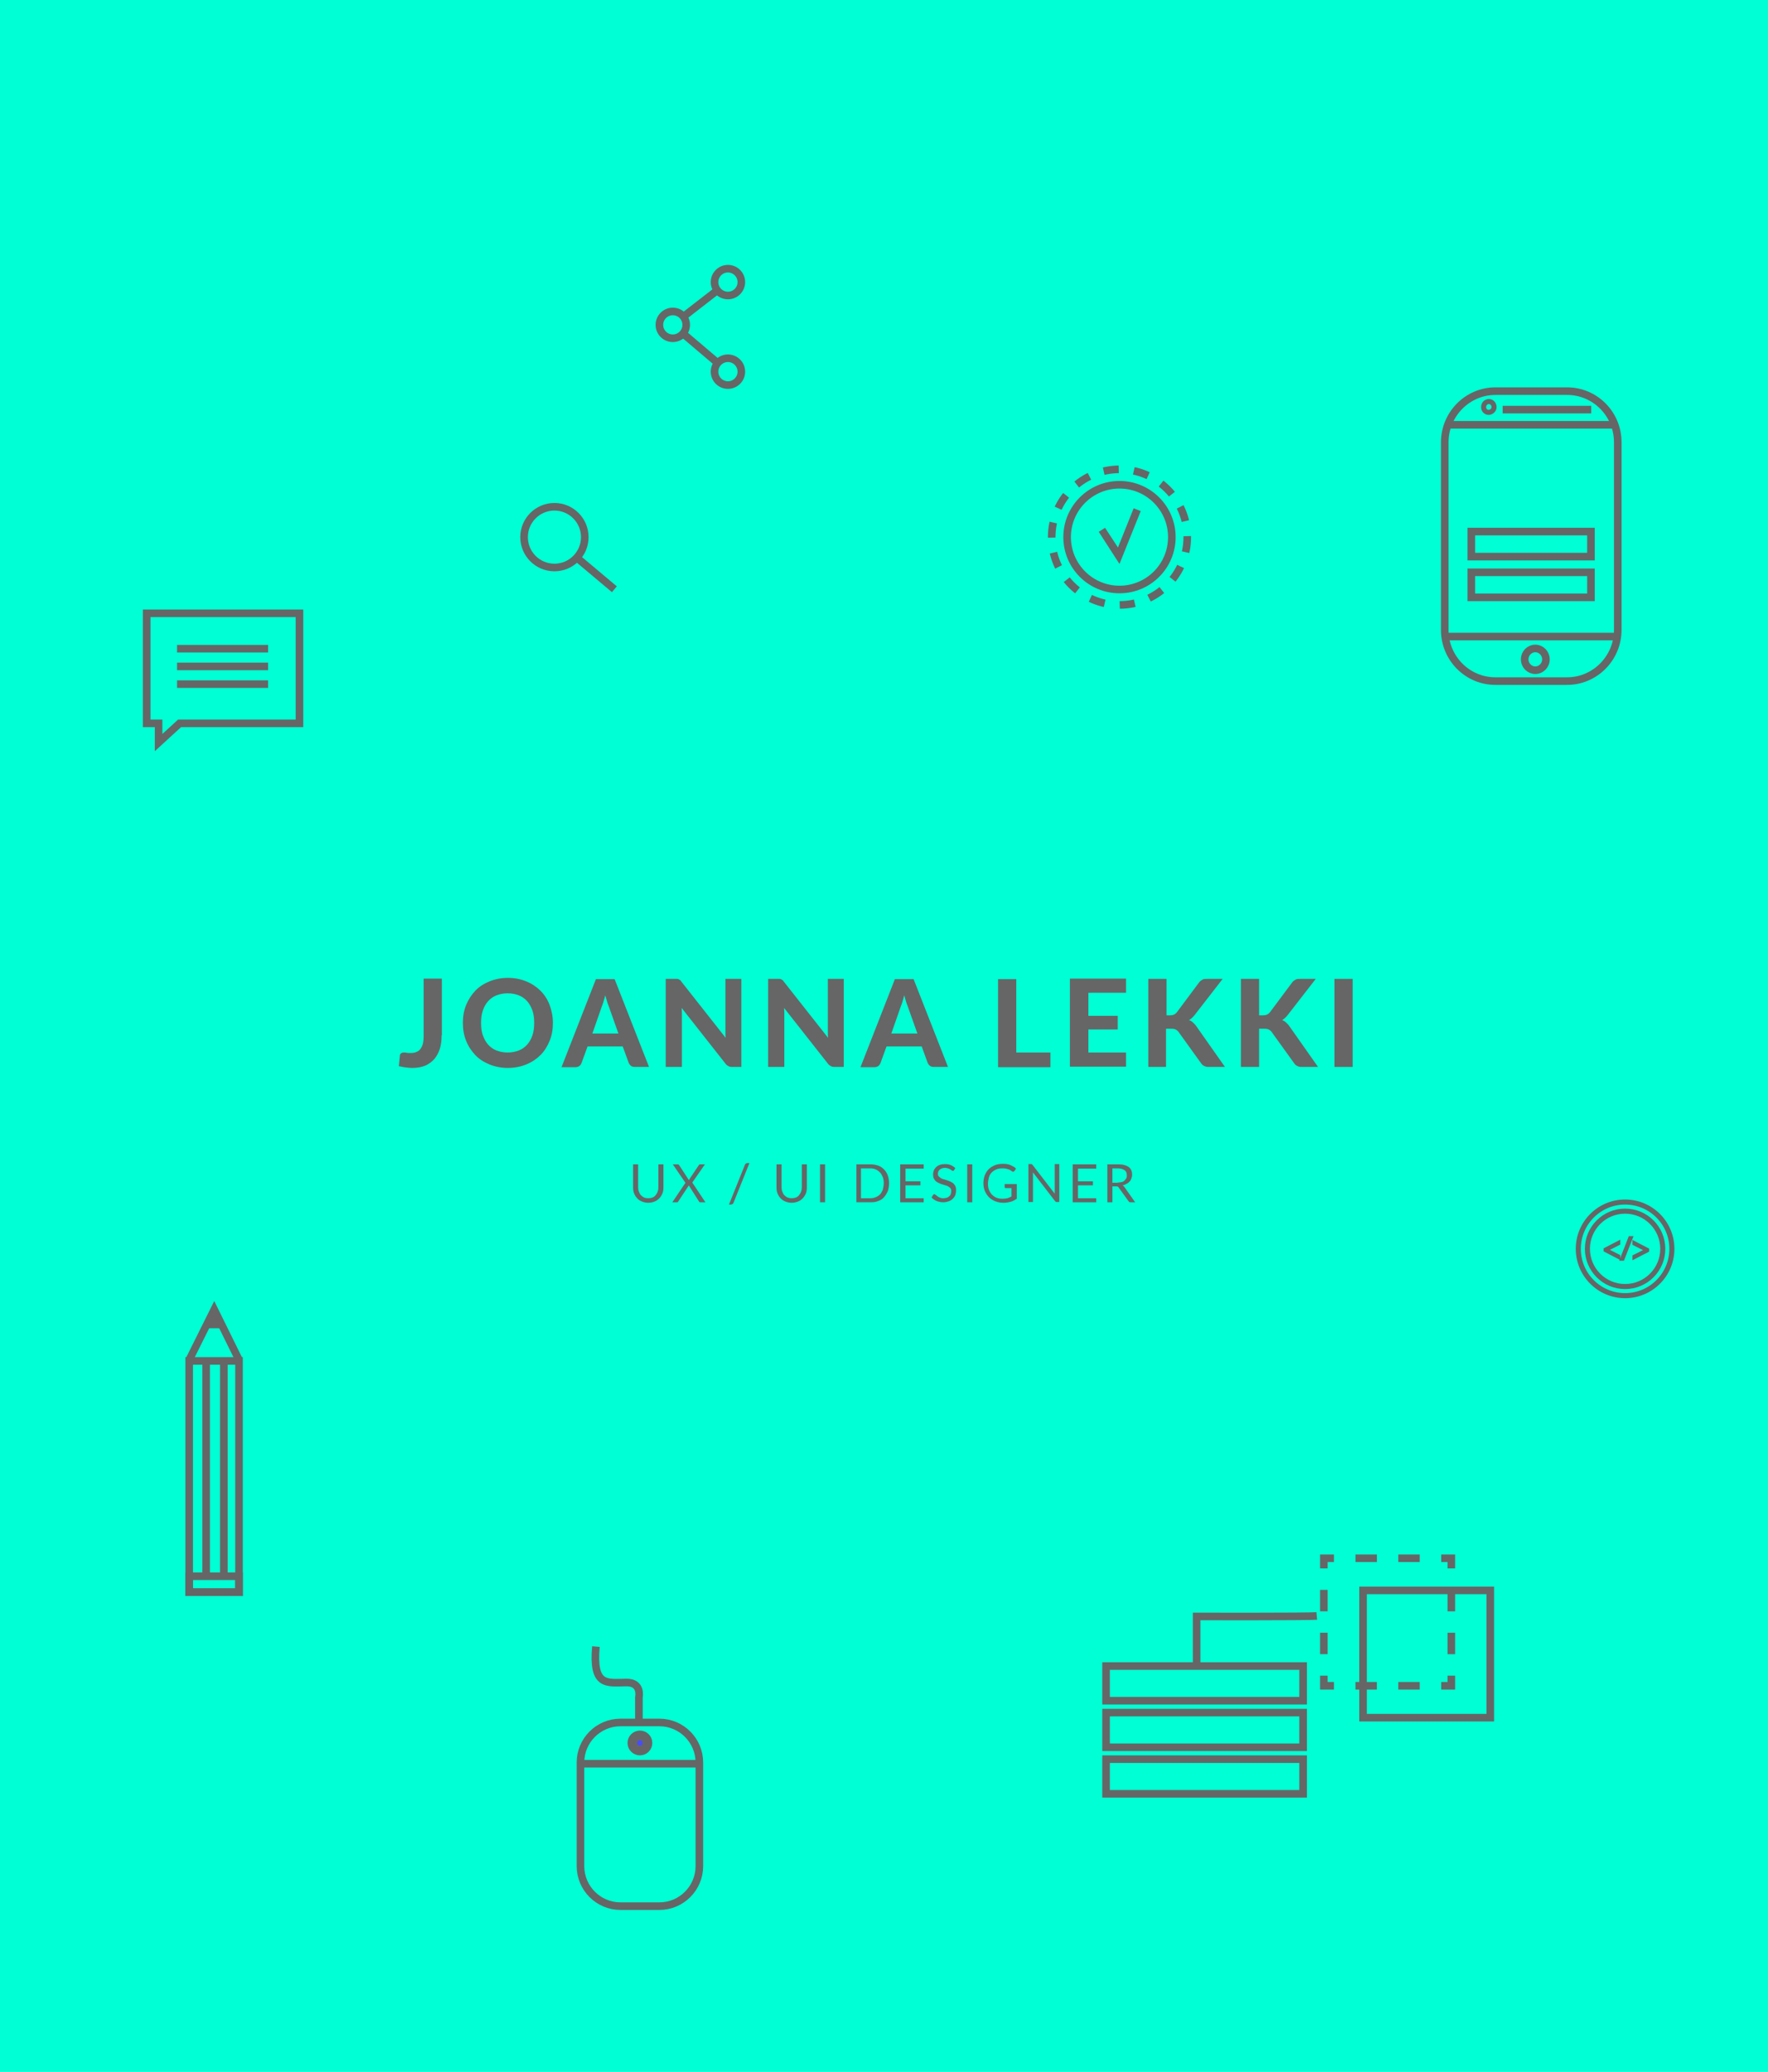 <?xml version="1.0" encoding="utf-8"?>
<!-- Generator: Adobe Illustrator 19.2.1, SVG Export Plug-In . SVG Version: 6.00 Build 0)  -->
<svg version="1.1" id="Layer_1" xmlns="http://www.w3.org/2000/svg" xmlns:xlink="http://www.w3.org/1999/xlink" x="0px" y="0px"
	 viewBox="0 0 699 818.9" style="enable-background:new 0 0 699 818.9;" xml:space="preserve">
<style type="text/css">
	.st0{fill:#00FFD4;stroke:#666666;stroke-width:3;stroke-miterlimit:10;}
	.st1{fill:none;stroke:#666666;stroke-width:3;stroke-miterlimit:10;}
	.st2{fill:#484CFF;stroke:#666666;stroke-width:6;stroke-miterlimit:10;}
	.st3{fill:#00FFD4;stroke:#666666;stroke-width:2;stroke-miterlimit:10;}
	.st4{fill:#666666;}
	.st5{fill:none;stroke:#666666;stroke-width:2;stroke-miterlimit:10;}
	.st6{fill:#484CFF;stroke:#666666;stroke-miterlimit:10;}
	.st7{fill:none;stroke:#666666;stroke-width:3;stroke-miterlimit:10;stroke-dasharray:8.47,8.47;}
	.st8{fill:none;stroke:#666666;stroke-width:3;stroke-miterlimit:10;stroke-dasharray:6,6;}
	.st9{enable-background:new    ;}
</style>
<title>back</title>
<rect x="-12" y="-77.1" class="st0" width="734.3" height="944"/>
<g>
	<path class="st1" d="M245.3,680.8h15.4c8.7,0,15.8,7.1,15.8,15.8v41c0,8.7-7.1,15.8-15.8,15.8h-15.4c-8.7,0-15.8-7.1-15.8-15.8v-41
		C229.5,687.9,236.6,680.8,245.3,680.8z"/>
	<circle class="st2" cx="253" cy="688.9" r="1.9"/>
	<line class="st1" x1="229.1" y1="697.1" x2="277.1" y2="697.1"/>
	<path class="st1" d="M252.6,681.6v-10.8c0,0,1.3-5.9-5-5.8c-7.8,0.1-13.4,1.6-12-14.2"/>
</g>
<g>
	<path class="st1" d="M591.2,154.6h28.4c11,0,20,9,20,20.2V249c0,11.1-9,20.2-20,20.2h-28.4c-11,0-20-9-20-20.2v-74.2
		C571.2,163.7,580.2,154.6,591.2,154.6z"/>
	<ellipse class="st0" cx="607" cy="260.6" rx="4.2" ry="4.3"/>
	<path class="st3" d="M587.8,158.9c1-0.5,2.3,0,2.7,1.1c0.5,1.1,0,2.3-1.1,2.8c-1,0.5-2.3,0-2.7-1.1
		C586.3,160.6,586.8,159.3,587.8,158.9z"/>
	<rect x="581.7" y="210.1" class="st0" width="47.3" height="9.9"/>
	<rect x="581.7" y="226.2" class="st0" width="47.3" height="9.9"/>
	<line class="st1" x1="571.1" y1="251.6" x2="640.1" y2="251.6"/>
	<line class="st1" x1="594.1" y1="161.9" x2="629.1" y2="161.9"/>
	<line class="st1" x1="573.1" y1="167.9" x2="638.1" y2="167.9"/>
</g>
<path class="st4" d="M84.9,519.8l2.4,4.8c0.1,0.1,0,0.3-0.1,0.4c0,0-0.1,0-0.1,0h-4.8c-0.2,0-0.3-0.1-0.3-0.3c0,0,0-0.1,0-0.1
	l2.4-4.8c0.1-0.1,0.2-0.2,0.4-0.1C84.9,519.7,84.9,519.7,84.9,519.8z"/>
<polygon class="st0" points="118.4,285.9 71,285.9 62.7,293.5 62.7,285.9 58,285.9 58,242.4 118.4,242.4 "/>
<line class="st1" x1="70" y1="256.4" x2="106" y2="256.4"/>
<line class="st1" x1="70" y1="263.4" x2="106" y2="263.4"/>
<line class="st1" x1="70" y1="270.4" x2="106" y2="270.4"/>
<circle class="st3" cx="642.5" cy="493.6" r="14.9"/>
<circle class="st5" cx="642.5" cy="493.6" r="18.5"/>
<g>
	<circle class="st1" cx="219.2" cy="212.3" r="12"/>
	<line class="st1" x1="227.9" y1="220.3" x2="242.9" y2="232.9"/>
</g>
<path class="st6" d="M634.5,493.7l5.6-2.9v0.8l-4.7,2.4l0,0l4.7,2.4v0.8l-5.6-2.9V493.7L634.5,493.7z"/>
<path class="st6" d="M640.9,497.8l3.4-8.7h0.8l-3.4,8.7H640.9L640.9,497.8z"/>
<path class="st6" d="M651.5,494.4l-5.6,2.9v-0.8l4.8-2.4l0,0l-4.8-2.4v-0.8l5.6,2.9V494.4L651.5,494.4z"/>
<rect x="74.8" y="537.9" class="st0" width="19.7" height="91.4"/>
<rect x="74.8" y="623" class="st1" width="19.7" height="6.3"/>
<polyline class="st1" points="74.8,537.5 84.7,517.6 94.5,537.5 "/>
<line class="st1" x1="88.5" y1="537.9" x2="88.5" y2="623.9"/>
<line class="st1" x1="81.5" y1="537.9" x2="81.5" y2="623.9"/>
<g>
	<polyline class="st1" points="573.8,662.3 573.8,666.3 569.8,666.3 	"/>
	<line class="st7" x1="561.3" y1="666.3" x2="531.7" y2="666.3"/>
	<polyline class="st1" points="527.4,666.3 523.4,666.3 523.4,662.3 	"/>
	<line class="st7" x1="523.4" y1="653.8" x2="523.4" y2="624.2"/>
	<polyline class="st1" points="523.4,619.9 523.4,615.9 527.4,615.9 	"/>
	<line class="st7" x1="535.9" y1="615.9" x2="565.6" y2="615.9"/>
	<polyline class="st1" points="569.8,615.9 573.8,615.9 573.8,619.9 	"/>
	<line class="st7" x1="573.8" y1="628.4" x2="573.8" y2="658"/>
	<rect x="538.9" y="628.6" class="st1" width="50.3" height="50.3"/>
	<path class="st1" d="M520.6,638.7c-3.2,0.3-47.5,0.2-47.5,0.2v19"/>
	<rect x="437.3" y="658.5" class="st0" width="77.9" height="13.7"/>
	<rect x="437.3" y="676.9" class="st0" width="77.9" height="13.7"/>
	<rect x="437.3" y="695.3" class="st0" width="77.9" height="13.7"/>
</g>
<g>
	<circle class="st0" cx="442.6" cy="212.3" r="20.7"/>
	<circle class="st8" cx="442.6" cy="212.3" r="26.8"/>
	<polygon class="st4" points="442.6,222.9 434.4,210.2 436.9,208.6 442,216.4 448.2,200.9 451,202 	"/>
</g>
<g>
	<polyline class="st1" points="287.8,146.9 266,128.4 287.8,111.5 	"/>
	<circle class="st0" cx="287.8" cy="146.9" r="5.3"/>
	<circle class="st0" cx="266" cy="128.4" r="5.3"/>
	<circle class="st0" cx="287.8" cy="111.5" r="5.3"/>
</g>
<g class="st9">
	<path class="st4" d="M256.3,473.6c0.6,0,1.2-0.1,1.7-0.3c0.5-0.2,0.9-0.5,1.2-0.9c0.3-0.4,0.6-0.8,0.8-1.4c0.2-0.5,0.3-1.1,0.3-1.7
		v-9.1h2v9.1c0,0.9-0.1,1.7-0.4,2.4c-0.3,0.7-0.7,1.4-1.2,1.9c-0.5,0.5-1.1,1-1.9,1.3c-0.7,0.3-1.6,0.5-2.5,0.5s-1.8-0.2-2.5-0.5
		c-0.7-0.3-1.4-0.7-1.9-1.3c-0.5-0.5-0.9-1.2-1.2-1.9c-0.3-0.7-0.4-1.5-0.4-2.4v-9.1h2v9.1c0,0.6,0.1,1.2,0.3,1.7
		c0.2,0.5,0.4,1,0.8,1.4s0.8,0.7,1.2,0.9C255.1,473.5,255.7,473.6,256.3,473.6z"/>
	<path class="st4" d="M278.9,475.2h-2c-0.2,0-0.3,0-0.4-0.1c-0.1-0.1-0.2-0.2-0.2-0.3l-4-6.3c-0.1,0.2-0.1,0.3-0.2,0.4l-3.9,5.9
		c-0.1,0.1-0.1,0.2-0.2,0.3c-0.1,0.1-0.2,0.1-0.3,0.1h-1.9l5.2-7.7l-5-7.3h2c0.1,0,0.3,0,0.3,0.1s0.1,0.1,0.2,0.2l3.9,6
		c0-0.1,0.1-0.3,0.2-0.5l3.7-5.5c0.1-0.1,0.1-0.2,0.2-0.2c0.1-0.1,0.2-0.1,0.3-0.1h1.9l-5,7.2L278.9,475.2z"/>
	<path class="st4" d="M290,475.4c-0.1,0.2-0.2,0.4-0.4,0.5c-0.2,0.1-0.4,0.2-0.6,0.2h-0.8l6.3-15.7c0.1-0.2,0.2-0.4,0.4-0.5
		c0.2-0.1,0.4-0.2,0.6-0.2h0.8L290,475.4z"/>
	<path class="st4" d="M313,473.6c0.6,0,1.2-0.1,1.7-0.3c0.5-0.2,0.9-0.5,1.2-0.9c0.3-0.4,0.6-0.8,0.8-1.4c0.2-0.5,0.3-1.1,0.3-1.7
		v-9.1h2v9.1c0,0.9-0.1,1.7-0.4,2.4c-0.3,0.7-0.7,1.4-1.2,1.9c-0.5,0.5-1.1,1-1.9,1.3c-0.7,0.3-1.6,0.5-2.5,0.5s-1.8-0.2-2.5-0.5
		c-0.7-0.3-1.4-0.7-1.9-1.3c-0.5-0.5-0.9-1.2-1.2-1.9c-0.3-0.7-0.4-1.5-0.4-2.4v-9.1h2v9.1c0,0.6,0.1,1.2,0.3,1.7
		c0.2,0.5,0.4,1,0.8,1.4s0.8,0.7,1.2,0.9C311.9,473.5,312.4,473.6,313,473.6z"/>
	<path class="st4" d="M326.2,475.2h-2v-15h2V475.2z"/>
	<path class="st4" d="M351.5,467.7c0,1.1-0.2,2.2-0.5,3.1c-0.4,0.9-0.9,1.7-1.5,2.4s-1.4,1.2-2.3,1.5c-0.9,0.4-1.9,0.5-3,0.5h-5.6
		v-15h5.6c1.1,0,2.1,0.2,3,0.5s1.7,0.9,2.3,1.5s1.2,1.5,1.5,2.4C351.3,465.5,351.5,466.5,351.5,467.7z M349.4,467.7
		c0-0.9-0.1-1.8-0.4-2.5c-0.3-0.7-0.6-1.3-1.1-1.8c-0.5-0.5-1-0.9-1.7-1.2c-0.7-0.3-1.4-0.4-2.2-0.4h-3.6v11.8h3.6
		c0.8,0,1.5-0.1,2.2-0.4c0.7-0.3,1.2-0.6,1.7-1.1c0.5-0.5,0.8-1.1,1.1-1.8C349.2,469.4,349.4,468.6,349.4,467.7z"/>
	<path class="st4" d="M365.2,473.5l0,1.7h-9.3v-15h9.3v1.7h-7.2v5h5.9v1.6h-5.9v5.1H365.2z"/>
	<path class="st4" d="M377.2,462.5c-0.1,0.1-0.1,0.2-0.2,0.2c-0.1,0.1-0.2,0.1-0.3,0.1c-0.1,0-0.3-0.1-0.4-0.2s-0.4-0.3-0.6-0.4
		c-0.2-0.1-0.5-0.3-0.9-0.4c-0.3-0.1-0.8-0.2-1.2-0.2c-0.5,0-0.9,0.1-1.2,0.2c-0.3,0.1-0.6,0.3-0.9,0.5c-0.2,0.2-0.4,0.5-0.5,0.7
		c-0.1,0.3-0.2,0.6-0.2,0.9c0,0.4,0.1,0.8,0.3,1s0.5,0.5,0.8,0.7c0.3,0.2,0.7,0.4,1.2,0.5c0.4,0.1,0.9,0.3,1.3,0.4
		c0.5,0.2,0.9,0.3,1.3,0.5c0.4,0.2,0.8,0.4,1.2,0.7c0.3,0.3,0.6,0.7,0.8,1.1c0.2,0.4,0.3,1,0.3,1.6c0,0.7-0.1,1.3-0.3,1.9
		c-0.2,0.6-0.6,1.1-1,1.5c-0.4,0.4-1,0.8-1.6,1c-0.6,0.2-1.3,0.4-2.1,0.4c-1,0-1.9-0.2-2.7-0.5c-0.8-0.4-1.5-0.8-2-1.4l0.6-1
		c0.1-0.1,0.1-0.1,0.2-0.2c0.1-0.1,0.2-0.1,0.3-0.1c0.1,0,0.2,0,0.3,0.1c0.1,0.1,0.2,0.2,0.4,0.3c0.1,0.1,0.3,0.2,0.5,0.4
		c0.2,0.1,0.4,0.3,0.6,0.4c0.2,0.1,0.5,0.2,0.8,0.3c0.3,0.1,0.7,0.1,1,0.1c0.5,0,0.9-0.1,1.3-0.2c0.4-0.1,0.7-0.3,1-0.6
		c0.3-0.2,0.5-0.5,0.6-0.9c0.1-0.3,0.2-0.7,0.2-1.1c0-0.5-0.1-0.8-0.3-1.1c-0.2-0.3-0.5-0.5-0.8-0.7c-0.3-0.2-0.7-0.4-1.2-0.5
		c-0.4-0.1-0.9-0.3-1.3-0.4c-0.4-0.1-0.9-0.3-1.3-0.5c-0.4-0.2-0.8-0.4-1.2-0.7c-0.3-0.3-0.6-0.7-0.8-1.1c-0.2-0.5-0.3-1-0.3-1.7
		c0-0.5,0.1-1,0.3-1.5c0.2-0.5,0.5-0.9,0.9-1.3c0.4-0.4,0.9-0.7,1.5-0.9c0.6-0.2,1.2-0.3,2-0.3c0.8,0,1.6,0.1,2.3,0.4
		s1.3,0.7,1.8,1.2L377.2,462.5z"/>
	<path class="st4" d="M384.4,475.2h-2v-15h2V475.2z"/>
	<path class="st4" d="M402,468v5.8c-0.8,0.5-1.6,1-2.4,1.2s-1.8,0.4-2.8,0.4c-1.2,0-2.3-0.2-3.3-0.6c-1-0.4-1.8-0.9-2.5-1.6
		s-1.2-1.5-1.6-2.4s-0.6-2-0.6-3.1c0-1.1,0.2-2.2,0.5-3.1c0.4-0.9,0.9-1.8,1.5-2.4c0.7-0.7,1.5-1.2,2.4-1.6s2-0.6,3.2-0.6
		c0.6,0,1.1,0,1.7,0.1c0.5,0.1,1,0.2,1.4,0.4c0.4,0.2,0.8,0.4,1.2,0.6s0.7,0.5,1,0.8l-0.6,0.9c-0.1,0.1-0.2,0.2-0.4,0.3
		s-0.3,0-0.5-0.1c-0.2-0.1-0.4-0.2-0.6-0.4c-0.2-0.1-0.5-0.3-0.8-0.4c-0.3-0.1-0.7-0.2-1.1-0.3c-0.4-0.1-0.9-0.1-1.5-0.1
		c-0.8,0-1.6,0.1-2.3,0.4c-0.7,0.3-1.3,0.7-1.8,1.2c-0.5,0.5-0.9,1.1-1.1,1.9s-0.4,1.6-0.4,2.5c0,0.9,0.1,1.8,0.4,2.5
		c0.3,0.7,0.7,1.4,1.2,1.9c0.5,0.5,1.1,0.9,1.8,1.2c0.7,0.3,1.5,0.4,2.4,0.4c0.7,0,1.3-0.1,1.9-0.2c0.5-0.2,1.1-0.4,1.6-0.7v-3.3
		h-2.3c-0.1,0-0.2,0-0.3-0.1c-0.1-0.1-0.1-0.2-0.1-0.3V468H402z"/>
	<path class="st4" d="M418.8,460.1v15h-1c-0.2,0-0.3,0-0.4-0.1s-0.2-0.2-0.3-0.3l-8.7-11.3c0,0.2,0,0.3,0,0.5s0,0.3,0,0.5v10.7h-1.8
		v-15h1c0.1,0,0.2,0,0.2,0c0.1,0,0.1,0,0.2,0.1c0,0,0.1,0.1,0.1,0.1c0,0,0.1,0.1,0.2,0.2l8.7,11.3c0-0.2,0-0.4,0-0.5
		c0-0.2,0-0.3,0-0.5v-10.7H418.8z"/>
	<path class="st4" d="M433.4,473.5l0,1.7h-9.3v-15h9.3v1.7h-7.2v5h5.9v1.6h-5.9v5.1H433.4z"/>
	<path class="st4" d="M448.8,475.2H447c-0.4,0-0.6-0.1-0.8-0.4l-3.9-5.4c-0.1-0.2-0.2-0.3-0.4-0.4s-0.3-0.1-0.6-0.1h-1.5v6.3h-2v-15
		h4.3c1,0,1.8,0.1,2.5,0.3c0.7,0.2,1.3,0.5,1.7,0.8s0.8,0.8,1,1.3s0.3,1.1,0.3,1.7c0,0.5-0.1,1-0.3,1.5s-0.4,0.9-0.7,1.2
		s-0.7,0.7-1.2,0.9c-0.5,0.3-1,0.5-1.6,0.6c0.3,0.1,0.5,0.4,0.7,0.6L448.8,475.2z M441.9,467.4c0.6,0,1.1-0.1,1.6-0.2
		s0.8-0.3,1.1-0.6s0.5-0.6,0.7-0.9c0.2-0.4,0.2-0.8,0.2-1.2c0-0.9-0.3-1.6-0.9-2s-1.5-0.7-2.6-0.7h-2.2v5.7H441.9z"/>
</g>
<g>
	<g>
		<path class="st4" d="M174.6,409.2c0,2-0.2,3.7-0.7,5.3c-0.5,1.6-1.2,2.9-2.2,4.1c-1,1.1-2.2,2-3.6,2.6c-1.5,0.6-3.2,0.9-5.1,0.9
			c-0.9,0-1.7-0.1-2.6-0.2c-0.9-0.1-1.8-0.3-2.7-0.5c0.1-0.7,0.1-1.4,0.2-2.1s0.1-1.4,0.2-2.1c0-0.4,0.2-0.7,0.5-0.9
			c0.3-0.2,0.6-0.3,1.1-0.3c0.3,0,0.6,0,1,0.1c0.4,0.1,0.9,0.1,1.6,0.1c0.9,0,1.6-0.1,2.3-0.4s1.2-0.6,1.6-1.2
			c0.4-0.5,0.8-1.3,1-2.1c0.2-0.9,0.3-1.9,0.3-3.2v-22.5h7.2V409.2z"/>
		<path class="st4" d="M218.6,404.3c0,2.5-0.4,4.9-1.3,7.1c-0.9,2.2-2.1,4.1-3.6,5.6s-3.4,2.8-5.6,3.7c-2.2,0.9-4.6,1.4-7.3,1.4
			s-5.1-0.5-7.3-1.4c-2.2-0.9-4.1-2.1-5.6-3.7s-2.8-3.5-3.6-5.6c-0.9-2.2-1.3-4.5-1.3-7.1s0.4-4.9,1.3-7.1c0.9-2.2,2.1-4,3.6-5.6
			s3.4-2.8,5.6-3.7c2.2-0.9,4.6-1.4,7.3-1.4s5.1,0.5,7.3,1.4c2.2,0.9,4.1,2.2,5.6,3.7c1.6,1.6,2.8,3.5,3.6,5.6
			C218.1,399.4,218.6,401.8,218.6,404.3z M211.2,404.3c0-1.8-0.2-3.5-0.7-4.9s-1.2-2.7-2.1-3.7c-0.9-1-2-1.8-3.3-2.3
			c-1.3-0.5-2.7-0.8-4.4-0.8c-1.6,0-3.1,0.3-4.4,0.8c-1.3,0.5-2.4,1.3-3.3,2.3c-0.9,1-1.6,2.2-2.1,3.7s-0.7,3.1-0.7,4.9
			c0,1.8,0.2,3.5,0.7,4.9c0.5,1.4,1.2,2.7,2.1,3.7c0.9,1,2,1.8,3.3,2.3c1.3,0.5,2.8,0.8,4.4,0.8c1.6,0,3.1-0.3,4.4-0.8
			c1.3-0.5,2.4-1.3,3.3-2.3c0.9-1,1.6-2.2,2.1-3.7C211,407.8,211.2,406.1,211.2,404.3z"/>
		<path class="st4" d="M256.6,421.7H251c-0.6,0-1.1-0.1-1.5-0.4c-0.4-0.3-0.7-0.7-0.9-1.1l-2.4-6.6h-13.9l-2.4,6.6
			c-0.2,0.4-0.4,0.8-0.8,1.1c-0.4,0.3-0.9,0.5-1.5,0.5h-5.6l13.6-34.8h7.4L256.6,421.7z M244.5,408.5l-3.8-10.7
			c-0.2-0.6-0.5-1.2-0.7-2c-0.2-0.8-0.5-1.6-0.7-2.4c-0.2,0.9-0.5,1.7-0.7,2.5c-0.2,0.8-0.5,1.4-0.7,2l-3.7,10.6H244.5z"/>
		<path class="st4" d="M293.1,386.9v34.8h-3.7c-0.6,0-1-0.1-1.4-0.3c-0.4-0.2-0.8-0.5-1.1-0.9l-17.4-22.1c0,0.6,0.1,1.1,0.1,1.7
			c0,0.5,0,1,0,1.5v20.1h-6.4v-34.8h3.8c0.3,0,0.6,0,0.8,0c0.2,0,0.4,0.1,0.6,0.2c0.2,0.1,0.3,0.2,0.5,0.3c0.2,0.1,0.3,0.3,0.5,0.6
			l17.5,22.2c-0.1-0.6-0.1-1.2-0.1-1.8c0-0.6,0-1.1,0-1.6v-19.9H293.1z"/>
		<path class="st4" d="M333.6,386.9v34.8h-3.7c-0.6,0-1-0.1-1.4-0.3c-0.4-0.2-0.8-0.5-1.1-0.9L310,398.4c0,0.6,0.1,1.1,0.1,1.7
			c0,0.5,0,1,0,1.5v20.1h-6.4v-34.8h3.8c0.3,0,0.6,0,0.8,0c0.2,0,0.4,0.1,0.6,0.2c0.2,0.1,0.3,0.2,0.5,0.3c0.2,0.1,0.3,0.3,0.5,0.6
			l17.5,22.2c-0.1-0.6-0.1-1.2-0.1-1.8c0-0.6,0-1.1,0-1.6v-19.9H333.6z"/>
		<path class="st4" d="M374.8,421.7h-5.6c-0.6,0-1.1-0.1-1.5-0.4c-0.4-0.3-0.7-0.7-0.9-1.1l-2.4-6.6h-13.9l-2.4,6.6
			c-0.2,0.4-0.4,0.8-0.8,1.1c-0.4,0.3-0.9,0.5-1.5,0.5h-5.6l13.6-34.8h7.4L374.8,421.7z M362.7,408.5l-3.8-10.7
			c-0.2-0.6-0.5-1.2-0.7-2s-0.5-1.6-0.7-2.4c-0.2,0.9-0.5,1.7-0.7,2.5s-0.5,1.4-0.7,2l-3.7,10.6H362.7z"/>
		<path class="st4" d="M415.3,415.9v5.9h-20.7v-34.8h7.2v29H415.3z"/>
		<path class="st4" d="M430.3,392.5v9h11.6v5.4h-11.6v9.1h14.9v5.6h-22.2v-34.8h22.2v5.6H430.3z"/>
		<path class="st4" d="M461.2,401.3h1.4c1.2,0,2-0.4,2.6-1.1l8.8-11.8c0.4-0.6,0.9-0.9,1.4-1.2s1.1-0.3,1.8-0.3h6.2l-11.1,14.3
			c-0.7,0.9-1.5,1.6-2.2,2c0.6,0.2,1.1,0.5,1.5,0.9c0.4,0.4,0.9,0.8,1.3,1.4l11.4,16.2h-6.4c-0.4,0-0.8,0-1.1-0.1
			c-0.3-0.1-0.6-0.2-0.8-0.3c-0.2-0.1-0.4-0.3-0.6-0.4c-0.2-0.2-0.3-0.4-0.5-0.6l-9-12.5c-0.3-0.4-0.7-0.7-1.1-0.9
			c-0.4-0.2-1-0.3-1.8-0.3h-2v15.1H454v-34.8h7.2V401.3z"/>
		<path class="st4" d="M498,401.3h1.4c1.2,0,2-0.4,2.6-1.1l8.8-11.8c0.4-0.6,0.9-0.9,1.4-1.2s1.1-0.3,1.8-0.3h6.2l-11.1,14.3
			c-0.7,0.9-1.5,1.6-2.2,2c0.6,0.2,1.1,0.5,1.5,0.9c0.4,0.4,0.9,0.8,1.3,1.4l11.4,16.2h-6.4c-0.4,0-0.8,0-1.1-0.1
			c-0.3-0.1-0.6-0.2-0.8-0.3c-0.2-0.1-0.4-0.3-0.6-0.4c-0.2-0.2-0.3-0.4-0.5-0.6l-9-12.5c-0.3-0.4-0.7-0.7-1.1-0.9
			c-0.4-0.2-1-0.3-1.8-0.3h-2v15.1h-7.2v-34.8h7.2V401.3z"/>
		<path class="st4" d="M534.8,421.7h-7.2v-34.8h7.2V421.7z"/>
	</g>
</g>
</svg>
